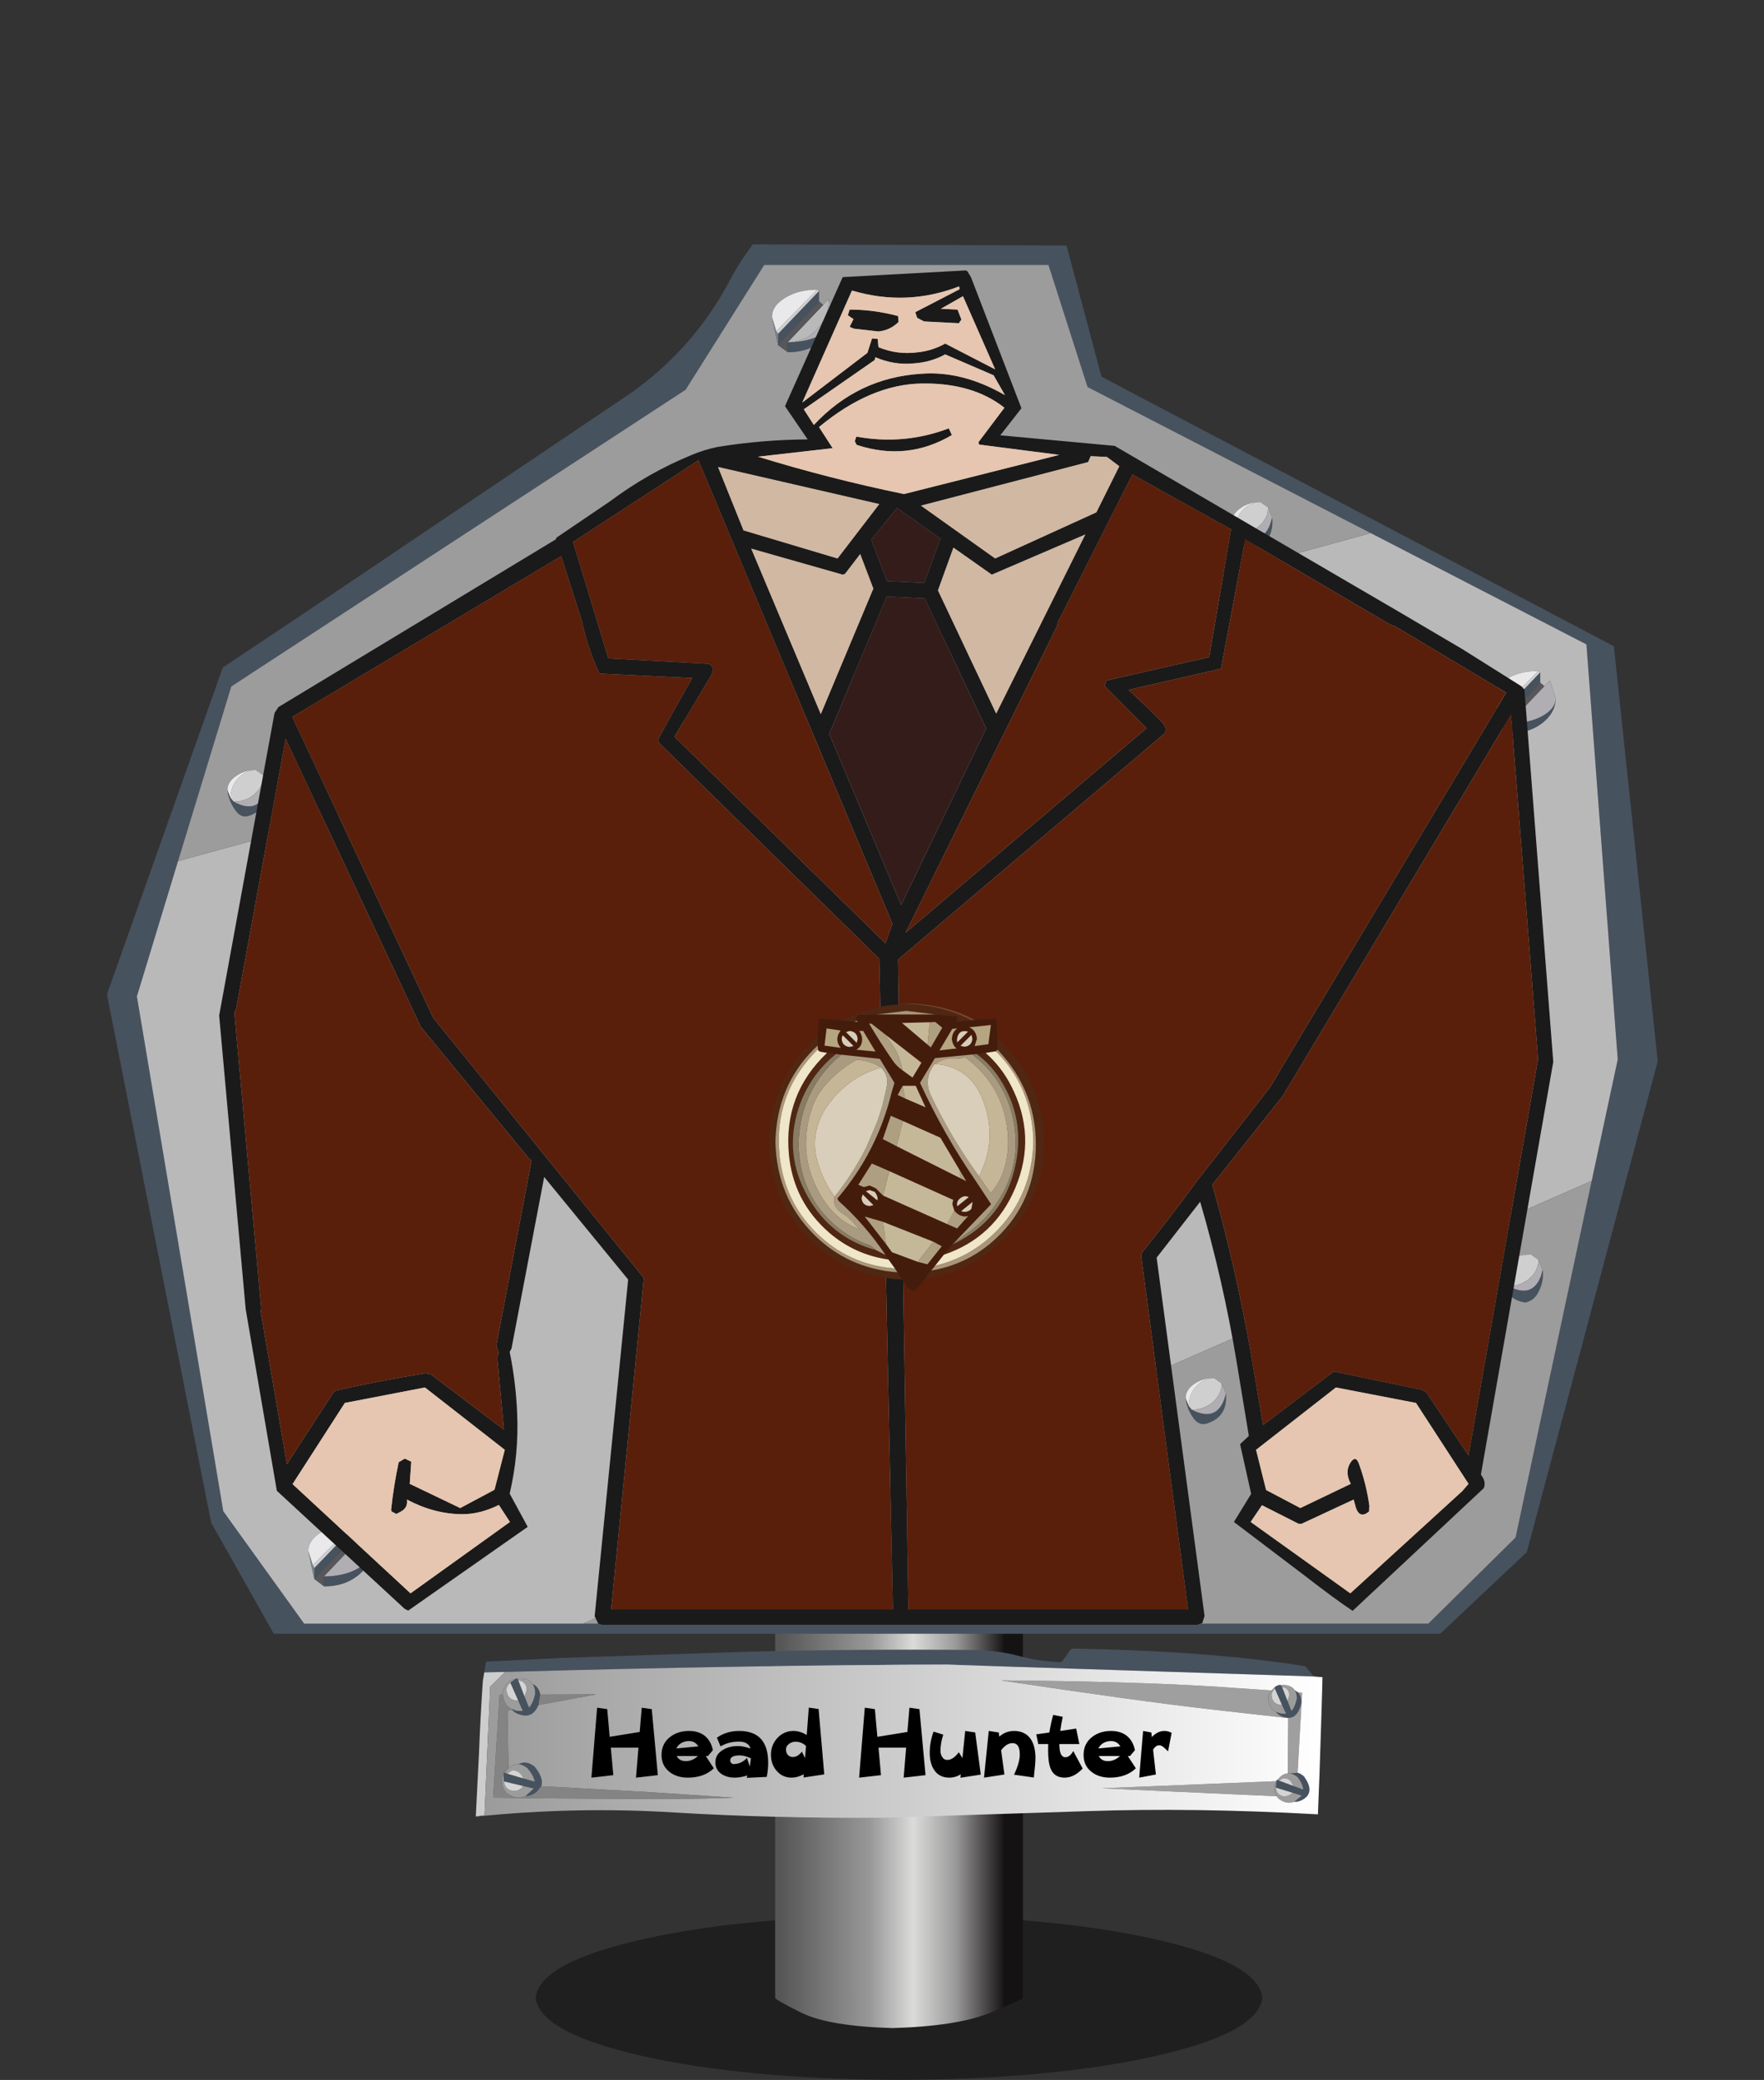 <?xml version="1.0" encoding="UTF-8" standalone="no"?>
<svg xmlns:xlink="http://www.w3.org/1999/xlink" height="454.95px" width="385.95px" xmlns="http://www.w3.org/2000/svg">
  <rect width="100%" height="100%" fill="#333333" stroke="none"/>
  <g transform="matrix(1.0, 0.0, 0.0, 1.0, 193.15, 454.95)">
    <use height="36.0" transform="matrix(1.0, 0.0, 0.0, 1.0, -75.95, -36.0)" width="159.0" xlink:href="#shape0"/>
    <use height="96.65" transform="matrix(1.0, 0.0, 0.0, 1.0, -23.55, -108.0)" width="54.2" xlink:href="#shape1"/>
    <use height="37.0" transform="matrix(1.0, 0.0, 0.0, 1.0, -89.05, -94.35)" width="185.25" xlink:href="#shape2"/>
    <use height="15.35" transform="matrix(0.95, 0.0, 0.0, 1.0, -63.76, -81.45)" width="133.65" xlink:href="#text0"/>
    <use height="303.9" transform="matrix(1.0, 0.0, 0.0, 1.0, -169.75, -401.5)" width="339.3" xlink:href="#shape3"/>
    <use height="262.85" transform="matrix(1.127, 0.0, 0.0, 1.127, -145.2, -395.8)" width="259.0" xlink:href="#shape4"/>
    <use height="62.9" transform="matrix(1.0, 0.0, 0.0, 1.0, -24.85, -235.45)" width="60.15" xlink:href="#shape5"/>
  </g>
  <defs>
    <g id="shape0" transform="matrix(1.0, 0.0, 0.0, 1.0, 0.0, 0.0)">
      <path d="M135.7 30.75 Q113.3 35.8 79.5 36.0 45.7 35.8 23.3 30.75 0.85 25.65 0.0 18.0 0.85 10.35 23.3 5.25 45.7 0.2 79.5 0.0 113.3 0.2 135.7 5.25 158.15 10.35 159.0 18.0 158.15 25.65 135.7 30.75" fill="#000000" fill-opacity="0.396" fill-rule="evenodd" stroke="none"/>
    </g>
    <g id="shape1" transform="matrix(1.0, 0.0, 0.0, 1.0, 0.0, 0.0)">
      <path d="M5.85 93.35 Q-0.15 90.4 0.0 90.0 L0.0 0.0 54.2 0.0 54.2 90.0 Q54.15 90.4 46.95 93.35 39.7 96.25 25.65 96.65 11.8 96.25 5.85 93.35" fill="url(#gradient0)" fill-rule="evenodd" stroke="none"/>
    </g>
    <linearGradient gradientTransform="matrix(0.03, 0.0, 0.0, 0.03, 25.7, 48.35)" gradientUnits="userSpaceOnUse" id="gradient0" spreadMethod="pad" x1="-819.2" x2="819.2">
      <stop offset="0.0" stop-color="#565656"/>
      <stop offset="0.404" stop-color="#9a9999"/>
      <stop offset="0.592" stop-color="#dbdbda"/>
      <stop offset="0.78" stop-color="#9b9a9a"/>
      <stop offset="1.0" stop-color="#151213"/>
    </linearGradient>
    <g id="shape2" transform="matrix(1.0, 0.0, 0.0, 1.0, -0.05, 0.0)">
      <path d="M185.25 8.2 L185.3 8.25 185.25 8.25 185.25 8.2 M1.9 5.2 L2.3 2.85 18.75 2.05 59.05 0.7 Q83.4 0.05 109.4 0.3 115.1 0.55 118.85 1.6 122.65 2.7 128.15 3.0 L129.3 1.5 Q130.05 0.2 130.5 0.0 160.7 0.5 181.5 3.85 L183.45 6.1 103.3 3.5 Q60.0 3.6 6.5 5.1 L1.9 5.2 M176.25 8.0 L176.45 8.4 177.65 11.45 178.5 13.65 Q179.3 12.8 179.7 10.9 179.7 9.8 179.25 9.1 L179.9 9.55 Q180.65 10.3 180.7 11.75 179.85 15.7 177.15 15.05 175.8 14.75 175.1 13.85 L176.15 14.2 177.35 14.25 176.45 12.35 174.9 8.8 174.8 8.5 174.95 8.35 Q175.75 7.8 176.25 8.0 M178.25 27.3 L179.85 27.15 Q180.5 27.3 181.25 27.95 183.6 31.2 181.35 32.8 180.2 33.6 179.1 33.5 L180.8 32.15 178.8 31.55 175.1 30.4 175.2 29.1 175.2 29.0 175.25 28.7 175.4 28.75 175.85 28.9 178.95 30.05 181.1 30.85 Q181.0 29.65 179.9 28.15 179.05 27.45 178.25 27.3 M9.35 6.95 L10.7 10.45 11.7 12.9 Q12.6 11.95 13.05 9.85 13.05 8.55 12.5 7.75 13.85 8.35 14.15 10.05 L13.75 12.35 Q12.6 15.1 10.15 14.55 8.75 14.25 8.0 13.4 L7.85 13.2 9.0 13.6 10.35 13.65 9.35 11.4 7.6 7.45 8.75 6.6 9.2 6.55 9.35 6.95 M9.4 25.3 Q11.0 24.35 12.9 25.8 15.0 28.35 14.35 30.1 L13.4 31.3 Q12.2 32.25 10.95 32.25 L12.75 30.6 10.4 30.05 6.2 29.05 6.15 27.55 6.15 27.1 6.35 27.15 6.9 27.35 10.45 28.4 12.95 29.1 Q12.75 27.8 11.35 26.15 10.35 25.35 9.4 25.3" fill="#47525f" fill-rule="evenodd" stroke="none"/>
      <path d="M0.05 36.7 L0.75 22.9 Q1.05 14.95 1.6 7.0 L1.9 5.2 6.5 5.1 3.2 8.3 1.95 36.45 0.05 36.7" fill="#cdcdcd" fill-rule="evenodd" stroke="none"/>
      <path d="M13.75 12.35 L14.15 10.05 26.45 10.0 13.75 12.35 M8.0 13.4 L7.0 13.55 7.2 26.2 6.35 27.15 6.15 27.1 6.15 27.55 Q5.15 29.5 6.75 31.55 8.95 33.2 10.95 32.25 12.2 32.25 13.4 31.3 L14.35 30.1 16.45 30.2 36.65 31.3 56.5 32.6 Q50.4 32.9 38.0 32.9 L15.1 32.75 3.85 32.6 5.25 10.05 6.0 10.05 Q6.15 12.3 7.85 13.2 L8.0 13.4" fill="#848484" fill-rule="evenodd" stroke="none"/>
      <path d="M175.1 13.85 Q175.8 14.75 177.15 15.05 179.85 15.7 180.7 11.75 180.65 10.3 179.9 9.55 L180.85 9.65 179.85 27.15 178.25 27.3 177.7 27.3 177.8 15.2 160.95 13.3 Q144.35 11.4 115.0 6.95 144.55 7.2 162.45 8.35 L174.1 9.15 Q173.65 9.7 173.4 10.6 173.45 12.95 175.1 13.85 M175.3 32.3 L137.05 30.55 175.2 29.0 175.2 29.1 Q174.3 30.55 175.3 32.3" fill="#a09fa0" fill-rule="evenodd" stroke="none"/>
      <path d="M176.45 8.4 L176.25 8.0 176.9 7.95 Q178.55 8.05 179.25 9.1 179.7 9.8 179.7 10.9 179.3 12.8 178.5 13.65 L177.65 11.45 178.05 10.25 Q178.0 8.55 176.45 8.4 M174.8 8.5 L174.9 8.8 Q174.35 9.2 174.15 10.05 174.2 11.9 175.85 12.3 L176.45 12.35 177.35 14.25 176.15 14.2 175.1 13.85 Q173.45 12.95 173.4 10.6 173.65 9.7 174.1 9.15 L174.8 8.5 M177.7 27.3 L178.25 27.3 Q179.05 27.45 179.9 28.15 181.0 29.65 181.1 30.85 L178.95 30.05 178.3 28.9 Q177.0 27.8 175.85 28.9 L175.4 28.75 175.8 28.3 Q176.7 27.35 177.7 27.3 M179.1 33.5 Q177.3 34.2 175.5 32.65 L175.3 32.3 Q174.3 30.55 175.2 29.1 L175.1 30.4 Q175.25 32.1 176.95 32.35 178.0 32.25 178.8 31.55 L180.8 32.15 179.1 33.5 M10.7 10.45 L11.2 9.05 Q11.15 7.15 9.35 6.95 L9.2 6.55 9.9 6.5 Q11.75 6.6 12.5 7.75 13.05 8.55 13.05 9.85 12.6 11.95 11.7 12.9 L10.7 10.45 M7.2 26.2 Q8.2 25.2 9.4 25.3 10.35 25.35 11.35 26.15 12.75 27.8 12.95 29.1 L10.45 28.4 Q9.75 26.65 8.05 26.6 L6.9 27.35 6.35 27.15 7.2 26.2 M6.0 10.05 L5.95 9.55 Q6.6 7.0 8.75 6.6 L7.6 7.45 Q7.0 7.9 6.75 8.85 6.8 10.95 8.7 11.35 L9.35 11.4 10.35 13.65 9.0 13.6 7.85 13.2 Q6.15 12.3 6.0 10.05 M6.15 27.55 L6.2 29.05 Q6.45 30.9 8.2 31.1 9.7 31.2 10.4 30.05 L12.75 30.6 10.95 32.25 Q8.95 33.2 6.75 31.55 5.15 29.5 6.15 27.55" fill="#9c9c9c" fill-rule="evenodd" stroke="none"/>
      <path d="M174.9 8.8 L176.45 12.35 175.85 12.3 Q174.2 11.9 174.15 10.05 174.35 9.2 174.9 8.8 M177.65 11.45 L176.45 8.4 Q178.0 8.55 178.05 10.25 L177.65 11.45 M175.85 28.9 Q177.0 27.8 178.3 28.9 L178.95 30.05 175.85 28.9 M175.1 30.4 L178.8 31.55 Q178.0 32.25 176.95 32.35 175.25 32.1 175.1 30.4 M9.35 6.95 Q11.15 7.15 11.2 9.05 L10.7 10.45 9.35 6.95 M9.35 11.4 L8.7 11.35 Q6.8 10.95 6.75 8.85 7.0 7.9 7.6 7.45 L9.35 11.4 M10.45 28.4 L6.9 27.35 8.05 26.6 Q9.75 26.65 10.45 28.4 M6.2 29.05 L10.4 30.05 Q9.7 31.2 8.2 31.1 6.45 30.9 6.2 29.05" fill="#d5d4d4" fill-rule="evenodd" stroke="none"/>
      <path d="M183.45 6.1 L185.3 6.25 185.25 8.2 185.25 8.25 185.1 13.45 184.65 27.3 184.3 36.25 Q157.35 34.75 133.85 35.55 L89.2 37.0 Q65.15 37.15 43.55 35.85 22.0 34.5 0.05 36.75 L0.05 36.7 1.95 36.45 3.2 8.3 6.5 5.1 Q60.0 3.6 103.3 3.5 L183.45 6.1 M176.25 8.0 Q175.75 7.8 174.95 8.35 L174.8 8.5 174.1 9.15 162.45 8.35 Q144.55 7.2 115.0 6.95 144.35 11.4 160.95 13.3 L177.8 15.2 177.7 27.3 Q176.7 27.35 175.8 28.3 L175.4 28.75 175.25 28.7 175.2 29.0 137.05 30.55 175.3 32.3 175.5 32.65 Q177.3 34.2 179.1 33.5 180.2 33.6 181.35 32.8 183.6 31.2 181.25 27.95 180.5 27.3 179.85 27.15 L180.85 9.65 179.9 9.55 179.25 9.1 Q178.55 8.05 176.9 7.95 L176.25 8.0 M12.5 7.75 Q11.75 6.6 9.9 6.5 L9.2 6.55 8.75 6.6 Q6.6 7.0 5.95 9.55 L6.0 10.05 5.25 10.05 3.85 32.6 15.1 32.75 38.0 32.9 Q50.4 32.9 56.5 32.6 L36.65 31.3 16.45 30.2 14.35 30.1 Q15.0 28.35 12.9 25.8 11.0 24.35 9.4 25.3 8.2 25.2 7.2 26.2 L7.0 13.55 8.0 13.4 Q8.75 14.25 10.15 14.55 12.6 15.1 13.75 12.35 L26.45 10.0 14.15 10.05 Q13.85 8.35 12.5 7.75" fill="url(#gradient1)" fill-rule="evenodd" stroke="none"/>
    </g>
    <linearGradient gradientTransform="matrix(0.113, 0.0, 0.0, 0.02, 92.65, 20.25)" gradientUnits="userSpaceOnUse" id="gradient1" spreadMethod="pad" x1="-819.2" x2="819.2">
      <stop offset="0.0" stop-color="#9a9a9a"/>
      <stop offset="1.0" stop-color="#ffffff"/>
    </linearGradient>
    <g id="text0" transform="matrix(1.0, 0.0, 0.0, 1.0, -1.2, -5.7)">
      <g transform="matrix(1.0, 0.0, 0.0, 1.0, 0.0, 0.0)">
        <use fill="#000000" height="15.35" transform="matrix(0.475, 0.0, 0.0, 0.475, 0.0, 21.0)" width="133.65" xlink:href="#font_______W7_H0"/>
        <use fill="#000000" height="15.35" transform="matrix(0.475, 0.0, 0.0, 0.475, 16.5, 21.0)" width="133.65" xlink:href="#font_______W7_e0"/>
        <use fill="#000000" height="15.35" transform="matrix(0.475, 0.0, 0.0, 0.475, 28.9, 21.0)" width="133.65" xlink:href="#font_______W7_a0"/>
        <use fill="#000000" height="15.35" transform="matrix(0.475, 0.0, 0.0, 0.475, 41.7, 21.0)" width="133.65" xlink:href="#font_______W7_d0"/>
        <use fill="#000000" height="15.35" transform="matrix(0.475, 0.0, 0.0, 0.475, 61.65, 21.0)" width="133.65" xlink:href="#font_______W7_H0"/>
        <use fill="#000000" height="15.35" transform="matrix(0.475, 0.0, 0.0, 0.475, 78.15, 21.0)" width="133.65" xlink:href="#font_______W7_u0"/>
        <use fill="#000000" height="15.35" transform="matrix(0.475, 0.0, 0.0, 0.475, 90.65, 21.0)" width="133.65" xlink:href="#font_______W7_n0"/>
        <use fill="#000000" height="15.35" transform="matrix(0.475, 0.0, 0.0, 0.475, 103.3, 21.0)" width="133.65" xlink:href="#font_______W7_t0"/>
        <use fill="#000000" height="15.35" transform="matrix(0.475, 0.0, 0.0, 0.475, 113.7, 21.0)" width="133.65" xlink:href="#font_______W7_e0"/>
        <use fill="#000000" height="15.35" transform="matrix(0.475, 0.0, 0.0, 0.475, 126.15, 21.0)" width="133.65" xlink:href="#font_______W7_r0"/>
      </g>
    </g>
    <g id="font_______W7_H0">
      <path d="M31.8 -31.5 L31.8 -31.5 26.95 -32.15 25.95 -21.0 11.4 -18.75 10.2 -31.5 5.3 -32.15 2.55 0.05 13.15 -1.1 11.95 -13.75 25.35 -13.75 24.15 0.05 34.75 -1.1 31.8 -31.5" fill-rule="evenodd" stroke="none"/>
    </g>
    <g id="font_______W7_e0">
      <path d="M19.45 -9.9 L19.45 -9.9 Q16.75 -7.55 13.6 -7.55 10.45 -7.55 9.15 -9.9 L19.45 -9.9 M9.0 -13.4 L9.0 -13.4 Q9.7 -14.95 11.5 -15.95 13.2 -16.8 15.1 -16.8 18.05 -16.8 19.65 -14.35 L9.0 -13.4 M23.25 -9.9 L23.25 -9.9 24.3 -9.9 26.7 -12.6 Q25.85 -16.7 22.9 -19.1 19.9 -21.45 15.15 -21.45 9.65 -21.45 5.9 -18.65 1.8 -15.6 1.8 -10.4 1.8 -5.35 5.8 -2.5 9.3 0.05 14.6 0.05 22.45 0.05 27.15 -4.25 L23.25 -9.9" fill-rule="evenodd" stroke="none"/>
    </g>
    <g id="font_______W7_a0">
      <path d="M19.05 -8.85 L19.05 -8.85 18.5 -5.05 17.1 -9.0 Q14.35 -6.2 10.6 -6.2 9.95 -6.2 9.45 -6.75 9.0 -7.2 9.0 -7.85 9.0 -10.2 13.7 -10.2 15.9 -10.2 19.05 -8.85 M27.4 -6.8 L27.4 -6.8 Q27.4 -21.45 13.35 -21.45 7.15 -21.45 2.55 -18.35 L4.3 -14.35 Q8.3 -16.55 13.15 -16.55 17.85 -16.55 18.85 -13.35 15.4 -14.5 12.8 -14.5 8.6 -14.5 5.6 -12.8 1.8 -10.75 1.8 -6.95 1.8 -3.5 4.9 -1.55 7.55 0.05 11.15 0.05 13.95 0.05 17.35 -0.95 L17.0 0.15 26.7 -0.3 Q27.4 -3.45 27.4 -6.8" fill-rule="evenodd" stroke="none"/>
    </g>
    <g id="font_______W7_d0">
      <path d="M18.35 -8.95 L18.35 -8.95 16.8 -11.9 Q14.75 -9.45 12.45 -9.45 10.9 -9.45 10.0 -10.4 9.1 -11.4 9.1 -12.95 9.1 -14.5 10.7 -15.6 12.15 -16.5 13.7 -16.5 16.6 -16.5 18.8 -14.55 L18.35 -8.95 M24.9 -31.55 L24.9 -31.55 20.15 -32.2 19.15 -19.55 Q16.05 -21.45 12.65 -21.45 8.15 -21.45 4.95 -18.25 1.8 -15.0 1.8 -10.5 1.8 -6.05 4.6 -3.05 7.4 0.05 11.85 0.05 14.65 0.05 17.7 -1.5 L17.6 0.0 27.65 -1.45 24.9 -31.55" fill-rule="evenodd" stroke="none"/>
    </g>
    <g id="font_______W7_u0">
      <path d="M24.1 -20.75 L24.1 -20.75 19.25 -21.45 17.9 -8.95 16.15 -11.65 Q13.35 -8.1 10.6 -8.1 9.0 -8.1 8.15 -9.4 7.25 -10.65 7.25 -12.3 7.25 -15.75 8.6 -19.75 L3.9 -21.15 Q2.05 -16.35 2.05 -11.4 2.05 -6.45 4.25 -3.4 6.75 0.05 11.5 0.05 14.55 0.05 17.1 -1.5 L16.95 0.1 26.8 -1.35 24.1 -20.75" fill-rule="evenodd" stroke="none"/>
    </g>
    <g id="font_______W7_n0">
      <path d="M27.0 -9.05 L27.0 -9.05 Q27.0 -14.5 24.65 -17.8 21.9 -21.45 16.6 -21.45 12.6 -21.45 9.45 -18.85 L9.2 -20.75 4.35 -21.45 2.05 0.05 11.95 -1.4 10.35 -12.55 Q12.95 -15.85 15.9 -15.85 19.4 -15.85 19.4 -10.6 19.4 -6.9 16.6 -1.3 L26.2 0.0 Q27.0 -6.5 27.0 -9.05" fill-rule="evenodd" stroke="none"/>
    </g>
    <g id="font_______W7_t0">
      <path d="M18.7 -12.2 L18.7 -12.2 Q17.0 -9.35 14.9 -9.35 11.95 -9.35 11.95 -15.4 L21.65 -15.4 20.1 -22.55 12.4 -21.45 Q12.75 -24.2 13.6 -27.95 L8.95 -28.85 Q7.75 -24.65 7.1 -20.75 L0.75 -19.9 1.75 -15.4 6.55 -15.4 6.5 -12.55 Q6.5 -6.8 7.75 -4.05 9.5 0.05 14.55 0.05 19.1 0.05 23.25 -4.15 L18.7 -12.2" fill-rule="evenodd" stroke="none"/>
    </g>
    <g id="font_______W7_r0">
      <path d="M18.3 -20.6 L18.3 -20.6 Q16.55 -21.45 14.75 -21.45 11.5 -21.45 8.7 -18.65 L8.45 -20.75 4.45 -21.45 2.55 0.05 10.65 -1.4 9.3 -12.8 Q10.55 -14.85 12.3 -14.85 13.25 -14.85 14.55 -13.85 L16.55 -12.05 18.3 -20.6" fill-rule="evenodd" stroke="none"/>
    </g>
    <g id="shape3" transform="matrix(1.0, 0.0, 0.0, 1.0, 19.25, 33.1)">
      <path d="M294.35 60.5 L294.35 62.8 285.4 72.2 285.4 69.85 294.35 60.5 M297.75 66.3 Q297.65 69.4 294.75 71.65 291.75 73.9 287.55 73.9 L287.5 71.7 Q291.7 71.7 294.75 70.1 297.6 68.5 297.75 66.3 M285.35 72.3 L285.35 72.2 285.4 72.3 285.35 72.3 M305.6 171.75 L311.3 145.2 304.45 54.4 257.25 30.05 195.3 -1.9 186.75 -28.6 124.55 -28.6 107.35 -1.3 7.95 63.6 -3.7 101.8 -12.7 131.4 6.2 244.0 23.9 268.6 84.9 268.6 269.85 268.6 288.95 249.75 305.6 171.75 M198.35 -4.15 L310.45 54.8 320.05 145.6 291.4 252.95 272.45 270.8 17.25 270.8 3.55 246.5 -19.25 130.95 6.1 59.45 21.1 49.45 78.85 10.55 94.9 -0.25 Q109.0 -10.05 117.05 -25.25 118.45 -27.95 120.2 -30.5 L122.05 -33.1 190.7 -32.85 198.35 -4.15 M227.55 29.4 L228.25 30.2 Q233.95 33.1 235.5 27.3 L235.7 26.6 Q236.2 32.4 230.95 33.35 230.2 33.35 229.6 32.8 227.1 30.85 226.9 27.65 L227.55 29.4 M294.85 191.15 Q295.2 193.55 294.05 195.85 293.1 197.95 291.05 198.35 286.25 197.6 286.05 192.2 L286.75 193.95 287.4 194.75 Q292.6 197.55 294.5 192.55 L294.85 191.15 M136.55 -22.9 L136.55 -20.6 127.6 -11.2 127.6 -13.55 136.55 -22.9 M139.95 -17.1 Q139.9 -14.0 136.95 -11.75 133.95 -9.5 129.75 -9.5 L129.7 -11.7 130.15 -11.7 Q134.1 -11.8 136.95 -13.3 139.85 -14.9 139.95 -17.1 M127.55 -11.1 L127.55 -11.2 127.6 -11.1 127.55 -11.1 M8.5 88.8 Q13.65 91.65 15.6 86.6 L15.9 85.2 Q16.4 90.25 11.95 91.85 10.15 92.5 8.95 90.8 7.4 88.8 7.1 86.25 L7.8 88.0 8.5 88.8 M35.15 247.05 L35.15 249.35 26.15 258.75 26.15 256.4 35.15 247.05 M38.5 252.85 Q38.45 255.95 35.5 258.2 32.55 260.45 28.3 260.45 L28.25 258.25 Q32.5 258.25 35.5 256.6 38.4 255.05 38.5 252.85 M26.1 258.8 L26.1 258.75 26.15 258.8 26.1 258.8 M225.55 218.2 Q226.05 223.2 221.6 224.75 219.8 225.4 218.55 223.75 217.05 221.75 216.75 219.25 L217.45 221.0 218.1 221.8 Q223.7 224.65 225.4 218.9 L225.55 218.2" fill="#47525f" fill-rule="evenodd" stroke="none"/>
      <path d="M294.35 60.5 L293.95 60.2 Q289.85 60.2 286.95 61.95 284.05 63.7 284.05 66.2 L285.35 72.2 285.35 72.3 287.55 73.9 Q291.75 73.9 294.75 71.65 297.65 69.4 297.75 66.3 L296.45 62.3 295.25 63.55 294.35 62.8 294.35 60.5 M257.25 30.05 L304.45 54.4 311.3 145.2 305.6 171.75 84.9 268.6 23.9 268.6 6.2 244.0 -12.7 131.4 -3.7 101.8 257.25 30.05 M137.45 -19.85 L138.65 -21.1 Q138.65 -17.2 136.05 -14.45 133.6 -11.85 130.15 -11.7 L129.7 -11.7 137.45 -19.85 M24.8 252.7 L26.1 258.75 26.1 258.8 28.3 260.45 Q32.55 260.45 35.5 258.2 38.45 255.95 38.5 252.85 L37.2 248.85 36.05 250.05 35.15 249.35 35.15 247.05 34.75 246.75 Q30.6 246.75 27.75 248.5 24.8 250.25 24.8 252.7" fill="#bab9ba" fill-rule="evenodd" stroke="none"/>
      <path d="M305.6 171.75 L288.95 249.75 269.85 268.6 84.9 268.6 305.6 171.75 M-3.7 101.8 L7.95 63.6 107.35 -1.3 124.55 -28.6 186.75 -28.6 195.3 -1.9 257.25 30.05 -3.7 101.8 M234.8 24.45 L233.1 23.25 Q230.55 23.3 228.8 24.55 226.9 25.85 226.9 27.65 227.1 30.85 229.6 32.8 230.2 33.35 230.95 33.35 236.2 32.4 235.7 26.6 L234.8 24.45 M293.95 189.0 L292.25 187.8 Q289.75 187.85 288.0 189.1 286.05 190.4 286.05 192.2 286.25 197.6 291.05 198.35 293.1 197.95 294.05 195.85 295.2 193.55 294.85 191.15 L293.95 189.0 M136.15 -23.2 Q132.05 -23.2 129.2 -21.45 126.25 -19.7 126.25 -17.2 L127.55 -11.2 127.55 -11.1 129.75 -9.5 Q133.95 -9.5 136.95 -11.75 139.9 -14.0 139.95 -17.1 L138.65 -21.1 137.45 -19.85 136.55 -20.6 136.55 -22.9 136.15 -23.2 M15.9 85.2 L15.0 83.05 13.3 81.85 Q10.8 81.9 9.05 83.15 7.1 84.45 7.1 86.25 7.4 88.8 8.95 90.8 10.15 92.5 11.95 91.85 16.4 90.25 15.9 85.2 M224.65 216.05 L222.95 214.85 Q220.4 214.9 218.65 216.15 216.75 217.45 216.75 219.25 217.05 221.75 218.55 223.75 219.8 225.4 221.6 224.75 226.05 223.2 225.55 218.2 L224.65 216.05" fill="#9c9c9c" fill-rule="evenodd" stroke="none"/>
      <path d="M294.35 62.8 L295.25 63.55 287.5 71.7 287.55 73.9 285.35 72.3 285.4 72.3 285.4 72.2 294.35 62.8 M136.55 -20.6 L137.45 -19.85 129.7 -11.7 129.75 -9.5 127.55 -11.1 127.6 -11.1 127.6 -11.2 136.55 -20.6 M35.15 249.35 L36.05 250.05 28.25 258.25 28.3 260.45 26.1 258.8 26.15 258.8 26.15 258.75 35.15 249.35" fill="#57565b" fill-rule="evenodd" stroke="none"/>
      <path d="M285.35 72.2 L284.05 66.2 285.0 69.3 285.4 69.85 285.4 72.2 285.4 72.3 285.35 72.2 M127.55 -11.2 L126.25 -17.2 127.2 -14.1 127.6 -13.55 127.6 -11.2 127.6 -11.1 127.55 -11.2 M26.1 258.75 L24.8 252.7 25.8 255.8 26.15 256.4 26.15 258.75 26.15 258.8 26.1 258.75" fill="#79818b" fill-rule="evenodd" stroke="none"/>
      <path d="M293.95 60.2 L294.35 60.5 285.4 69.85 285.0 69.3 293.95 60.2 M233.1 23.25 L234.8 24.45 Q234.8 26.8 232.85 28.5 230.95 30.2 228.25 30.2 L227.55 29.4 Q227.55 26.85 229.25 25.05 230.85 23.35 233.1 23.25 M292.25 187.8 L293.95 189.0 Q293.95 191.35 292.05 193.05 290.1 194.75 287.4 194.75 L286.75 193.95 Q286.75 191.4 288.45 189.6 290.0 187.9 292.25 187.8 M136.15 -23.2 L136.55 -22.9 127.6 -13.55 127.2 -14.1 136.15 -23.2 M15.0 83.05 Q15.0 85.4 13.1 87.1 11.2 88.8 8.5 88.8 L7.8 88.0 Q7.8 85.45 9.5 83.65 11.05 81.95 13.3 81.85 L15.0 83.05 M34.75 246.75 L35.15 247.05 26.15 256.4 25.8 255.8 34.75 246.75 M222.95 214.85 L224.65 216.05 Q224.65 218.4 222.75 220.1 220.8 221.8 218.1 221.8 L217.45 221.0 Q217.45 218.45 219.1 216.65 220.7 214.95 222.95 214.85" fill="#d0cfd0" fill-rule="evenodd" stroke="none"/>
      <path d="M284.05 66.2 Q284.05 63.7 286.95 61.95 289.85 60.2 293.95 60.2 L285.0 69.3 284.05 66.2 M233.1 23.25 Q230.85 23.35 229.25 25.05 227.55 26.85 227.55 29.4 L226.9 27.65 Q226.9 25.85 228.8 24.55 230.55 23.3 233.1 23.25 M286.05 192.2 Q286.05 190.4 288.0 189.1 289.75 187.85 292.25 187.8 290.0 187.9 288.45 189.6 286.75 191.4 286.75 193.95 L286.05 192.2 M126.25 -17.2 Q126.25 -19.7 129.2 -21.45 132.05 -23.2 136.15 -23.2 L127.2 -14.1 126.25 -17.2 M7.8 88.0 L7.1 86.25 Q7.1 84.45 9.05 83.15 10.8 81.9 13.3 81.85 11.05 81.95 9.5 83.65 7.8 85.45 7.8 88.0 M24.8 252.7 Q24.8 250.25 27.75 248.5 30.6 246.75 34.75 246.75 L25.8 255.8 24.8 252.7 M216.75 219.25 Q216.75 217.45 218.65 216.15 220.4 214.9 222.95 214.85 220.7 214.95 219.1 216.65 217.45 218.45 217.45 221.0 L216.75 219.25" fill="#e9e9eb" fill-rule="evenodd" stroke="none"/>
      <path d="M295.25 63.55 L296.45 62.3 297.75 66.3 Q297.6 68.5 294.75 70.1 291.7 71.7 287.5 71.7 L295.25 63.55 M228.25 30.2 Q230.95 30.2 232.85 28.5 234.8 26.8 234.8 24.45 L235.7 26.6 235.5 27.3 Q233.95 33.1 228.25 30.2 M293.95 189.0 L294.85 191.15 294.5 192.55 Q292.6 197.55 287.4 194.75 290.1 194.75 292.05 193.05 293.95 191.35 293.95 189.0 M138.65 -21.1 L139.95 -17.1 Q139.85 -14.9 136.95 -13.3 134.1 -11.8 130.15 -11.7 133.6 -11.85 136.05 -14.45 138.65 -17.2 138.65 -21.1 M15.9 85.2 L15.6 86.6 Q13.65 91.65 8.5 88.8 11.2 88.8 13.1 87.1 15.0 85.4 15.0 83.05 L15.9 85.2 M36.05 250.05 L37.2 248.85 38.5 252.85 Q38.4 255.05 35.5 256.6 32.5 258.25 28.25 258.25 L36.05 250.05 M224.65 216.05 L225.55 218.2 225.4 218.9 Q223.7 224.65 218.1 221.8 220.8 221.8 222.75 220.1 224.65 218.4 224.65 216.05" fill="#b0aeb3" fill-rule="evenodd" stroke="none"/>
    </g>
    <g id="shape4" transform="matrix(1.0, 0.0, 0.0, 1.0, 0.0, 0.0)">
      <path d="M252.8 80.7 L253.4 81.35 259.0 153.6 244.95 233.7 245.25 234.15 Q245.95 235.3 245.5 236.35 L220.05 260.15 Q216.65 257.9 210.65 253.25 L197.0 242.9 200.35 237.45 198.2 227.8 199.9 226.2 197.5 211.65 Q194.9 196.0 190.45 180.75 L182.0 191.6 191.3 261.15 190.85 262.55 189.8 262.85 74.4 262.85 73.6 262.65 72.9 261.2 79.4 195.85 63.1 175.95 56.75 209.25 56.4 209.9 Q57.6 215.75 57.85 221.8 58.2 229.75 56.4 237.4 L59.9 243.85 36.7 260.1 36.0 259.75 11.2 236.85 5.15 201.6 0.0 144.6 10.75 85.9 11.5 84.75 65.35 52.2 65.5 51.85 75.9 44.8 Q83.25 39.3 91.65 35.85 94.1 34.8 96.8 34.25 105.45 32.85 114.25 32.8 L109.85 26.35 121.05 1.3 144.95 0.0 145.25 0.15 145.95 1.3 155.75 26.75 151.65 32.0 173.85 34.05 228.95 66.2 241.35 73.5 252.8 80.7 M172.35 36.2 L169.2 36.05 168.7 37.2 136.25 45.65 150.65 55.9 170.3 46.95 174.75 38.0 172.35 36.2 M206.5 160.2 L192.8 177.45 Q197.45 193.75 200.4 210.8 L202.65 224.1 216.4 213.7 233.5 217.25 234.35 217.75 242.55 230.0 256.05 153.1 250.8 86.2 206.5 160.2 M176.55 81.4 L179.95 84.6 183.25 87.9 183.65 88.55 Q183.95 89.2 183.6 89.8 L131.8 133.75 133.8 259.85 188.1 259.85 179.0 191.35 179.1 190.8 179.4 190.3 Q184.8 183.6 190.0 176.5 L190.6 175.75 204.0 158.55 249.85 81.95 228.2 69.0 227.45 68.8 199.2 52.2 194.5 77.3 176.55 81.4 M162.85 68.2 L162.7 68.95 133.25 128.55 180.05 88.85 171.9 80.65 172.2 79.6 192.2 75.05 196.45 50.25 177.3 39.6 162.85 68.2 M150.35 20.35 L140.95 16.3 Q138.1 17.85 134.75 18.05 131.0 18.4 127.4 16.85 L127.25 17.4 113.5 26.95 115.45 30.0 Q124.0 20.8 136.35 20.05 144.3 19.45 152.55 24.2 L150.35 20.35 M143.65 3.1 Q133.4 7.05 122.85 3.9 L113.2 25.65 125.85 16.0 126.75 13.2 127.85 13.3 128.0 14.9 Q131.6 16.4 135.55 15.9 138.45 15.6 140.95 14.2 L150.65 19.2 144.4 5.0 140.1 7.45 143.35 7.6 144.1 9.55 143.6 10.25 136.85 9.9 135.5 9.2 135.15 8.1 143.75 3.65 143.65 3.1 M131.9 10.0 Q130.3 11.6 128.0 11.85 L123.2 11.3 122.4 10.95 123.15 9.45 122.05 8.7 122.4 7.6 Q127.1 7.6 131.8 8.85 L131.9 10.0 M141.65 30.65 L142.25 31.95 Q133.55 37.1 123.75 33.85 L123.4 33.15 123.7 32.25 Q132.95 33.95 141.65 30.65 M147.4 33.35 L152.45 26.65 Q146.3 21.8 136.4 21.95 126.45 22.1 116.45 30.4 L119.1 34.5 104.6 36.15 Q118.6 40.45 132.95 43.4 L163.1 35.8 147.55 33.8 147.4 33.35 M85.3 91.6 Q85.2 91.05 85.4 90.65 88.55 84.85 91.85 79.1 L73.9 78.25 73.65 77.85 Q71.45 73.0 70.4 67.95 L66.4 55.45 14.2 86.65 41.55 145.05 82.45 195.55 76.1 259.85 130.8 259.85 128.15 133.6 85.3 91.6 M95.85 77.5 L95.6 78.45 88.4 90.5 129.35 130.6 130.7 126.8 93.05 36.85 68.7 52.7 75.55 75.3 95.05 76.35 Q95.8 76.7 95.85 77.5 M120.05 55.9 L128.15 45.35 96.85 38.15 101.8 50.45 120.05 55.9 M150.0 59.05 L142.55 53.8 139.55 62.1 150.85 86.0 168.15 51.25 150.0 59.05 M121.05 59.05 L103.3 54.0 116.8 86.1 127.0 61.75 124.45 55.05 121.5 58.9 121.05 59.05 M136.95 63.65 L129.6 63.3 118.45 89.95 132.4 123.15 148.9 88.9 136.95 63.65 M140.0 52.05 L131.6 46.1 126.6 52.25 129.65 60.3 136.9 60.65 140.0 52.05 M3.3 143.3 L2.95 144.0 8.15 201.35 8.05 202.0 13.15 231.7 22.25 217.65 22.65 217.4 Q31.3 215.45 40.05 214.05 L41.1 214.25 55.3 225.0 54.0 211.2 54.05 210.65 54.3 210.1 53.8 208.7 60.65 172.75 60.1 172.3 39.15 146.8 12.9 90.9 3.3 143.3 M219.65 231.35 Q220.65 229.9 221.25 231.55 222.7 235.5 223.3 239.75 L223.25 240.85 Q221.5 242.35 220.7 240.2 L220.25 238.55 210.15 243.25 209.55 243.25 202.45 239.65 200.25 242.9 219.6 256.75 241.35 236.9 242.55 235.5 232.35 219.8 216.8 216.8 201.3 228.9 203.25 236.7 209.9 240.2 219.7 235.5 Q218.45 233.2 219.65 231.35 M56.45 242.9 L54.3 239.6 Q50.7 241.4 47.15 241.4 41.7 241.35 36.45 238.55 36.7 240.15 35.25 240.9 L34.4 241.35 33.45 240.85 Q33.35 240.6 33.4 240.35 33.9 235.75 34.85 231.3 L36.05 230.6 37.3 231.2 37.0 235.5 46.8 240.2 53.45 236.65 55.45 228.9 39.95 216.8 24.4 219.8 14.25 235.55 37.15 256.75 56.45 242.9" fill="#1a1a1a" fill-rule="evenodd" stroke="none"/>
      <path d="M172.35 36.2 L174.75 38.0 170.3 46.95 150.65 55.9 136.25 45.65 168.7 37.2 169.2 36.05 172.35 36.2 M120.05 55.9 L101.8 50.45 96.85 38.15 128.15 45.35 120.05 55.9 M121.05 59.05 L121.5 58.9 124.45 55.05 127.0 61.75 116.8 86.1 103.3 54.0 121.05 59.05 M150.0 59.05 L168.15 51.25 150.85 86.0 139.55 62.1 142.55 53.8 150.0 59.05" fill="#d1b8a2" fill-rule="evenodd" stroke="none"/>
      <path d="M162.85 68.2 L177.3 39.6 196.45 50.25 192.2 75.05 172.2 79.6 171.9 80.65 180.05 88.85 133.25 128.55 162.7 68.95 162.85 68.2 M176.55 81.4 L194.5 77.3 199.2 52.2 227.45 68.8 228.2 69.0 249.85 81.95 204.0 158.55 190.6 175.75 190.0 176.5 Q184.8 183.6 179.4 190.3 L179.1 190.8 179.0 191.35 188.1 259.85 133.8 259.85 131.8 133.75 183.6 89.8 Q183.95 89.2 183.65 88.55 L183.25 87.9 179.95 84.6 176.55 81.4 M206.5 160.2 L250.8 86.2 256.05 153.1 242.55 230.0 234.35 217.75 233.5 217.25 216.4 213.7 202.65 224.1 200.4 210.8 Q197.45 193.75 192.8 177.45 L206.5 160.2 M95.85 77.5 Q95.8 76.7 95.05 76.35 L75.55 75.3 68.7 52.7 93.05 36.85 130.7 126.8 129.35 130.6 88.4 90.5 95.6 78.45 95.85 77.5 M85.3 91.6 L128.15 133.6 130.8 259.85 76.1 259.85 82.45 195.55 41.55 145.05 14.2 86.65 66.4 55.45 70.4 67.95 Q71.45 73.0 73.65 77.85 L73.9 78.25 91.85 79.1 Q88.55 84.85 85.4 90.65 85.2 91.05 85.3 91.6 M3.3 143.3 L12.9 90.9 39.15 146.8 60.1 172.3 60.65 172.75 53.8 208.7 54.3 210.1 54.05 210.65 54.0 211.2 55.3 225.0 41.1 214.25 40.05 214.05 Q31.3 215.45 22.65 217.4 L22.25 217.65 13.15 231.7 8.05 202.0 8.15 201.35 2.95 144.0 3.3 143.3" fill="#591f0b" fill-rule="evenodd" stroke="none"/>
      <path d="M147.4 33.35 L147.55 33.8 163.1 35.8 132.95 43.4 Q118.6 40.45 104.6 36.15 L119.1 34.5 116.45 30.4 Q126.45 22.1 136.4 21.95 146.3 21.8 152.45 26.65 L147.4 33.35 M141.65 30.65 Q132.95 33.95 123.7 32.25 L123.4 33.15 123.75 33.85 Q133.55 37.1 142.25 31.95 L141.65 30.65 M131.9 10.0 L131.8 8.85 Q127.1 7.6 122.4 7.6 L122.05 8.7 123.15 9.45 122.4 10.95 123.2 11.3 128.0 11.85 Q130.3 11.6 131.9 10.0 M143.65 3.1 L143.75 3.65 135.15 8.1 135.5 9.2 136.85 9.9 143.6 10.25 144.1 9.55 143.35 7.6 140.1 7.45 144.4 5.0 150.65 19.2 140.95 14.2 Q138.45 15.6 135.55 15.9 131.6 16.4 128.0 14.9 L127.85 13.3 126.75 13.2 125.85 16.0 113.2 25.65 122.85 3.9 Q133.4 7.05 143.65 3.1 M150.35 20.35 L152.55 24.2 Q144.3 19.45 136.35 20.05 124.0 20.8 115.45 30.0 L113.5 26.95 127.25 17.4 127.4 16.85 Q131.0 18.4 134.75 18.05 138.1 17.85 140.95 16.3 L150.35 20.35 M56.45 242.9 L37.15 256.75 14.25 235.55 24.4 219.8 39.95 216.8 55.45 228.9 53.45 236.65 46.8 240.2 37.0 235.5 37.3 231.2 36.05 230.6 34.85 231.3 Q33.9 235.75 33.4 240.35 33.35 240.6 33.45 240.85 L34.4 241.35 35.25 240.9 Q36.7 240.15 36.45 238.55 41.7 241.35 47.15 241.4 50.7 241.4 54.3 239.6 L56.45 242.9 M219.65 231.35 Q218.45 233.2 219.7 235.5 L209.9 240.2 203.25 236.7 201.3 228.9 216.8 216.8 232.35 219.8 242.55 235.5 241.35 236.9 219.6 256.75 200.25 242.9 202.45 239.65 209.55 243.25 210.15 243.25 220.25 238.55 220.7 240.2 Q221.5 242.35 223.25 240.85 L223.3 239.75 Q222.7 235.5 221.25 231.55 220.65 229.9 219.65 231.35" fill="#e6c6b0" fill-rule="evenodd" stroke="none"/>
      <path d="M136.95 63.65 L148.9 88.9 132.4 123.15 118.45 89.95 129.6 63.3 136.95 63.65 M140.0 52.05 L136.9 60.65 129.65 60.3 126.6 52.25 131.6 46.1 140.0 52.05" fill="#331c1a" fill-rule="evenodd" stroke="none"/>
    </g>
    <g id="shape5" transform="matrix(1.0, 0.0, 0.0, 1.0, -0.15, 0.0)">
      <path d="M41.2 3.95 L41.15 4.0 41.3 4.0 44.35 3.65 45.1 3.6 49.85 3.3 50.1 7.7 50.1 10.1 49.75 10.45 47.5 10.8 45.55 11.05 44.6 11.15 36.4 11.95 33.15 17.35 Q38.35 28.65 45.4 38.9 L48.7 43.9 40.45 52.5 40.25 52.7 38.35 54.95 36.45 57.35 35.6 58.4 34.3 60.1 33.5 61.15 32.05 62.9 Q30.6 62.8 29.95 61.3 L29.3 60.4 28.2 58.8 27.65 57.95 26.25 56.0 25.6 55.0 Q21.25 48.5 15.35 43.2 L15.05 42.65 Q23.8 32.45 27.0 19.2 L27.55 17.35 24.35 12.1 15.95 11.2 14.75 11.05 12.8 10.8 11.4 10.55 Q10.85 10.45 10.8 10.0 L10.75 9.2 10.75 7.2 11.0 3.3 16.05 3.65 18.8 3.95 19.5 4.05 19.3 3.75 Q18.95 3.3 19.25 2.85 L19.5 2.5 23.6 2.4 36.5 2.4 41.35 2.85 41.2 3.95 M44.4 6.85 L42.0 9.25 42.85 9.45 Q44.45 9.3 44.6 7.7 L44.4 6.85 M41.3 8.5 L43.65 6.15 Q41.6 5.6 41.25 7.7 41.2 8.1 41.3 8.5 M41.15 9.85 Q40.25 9.15 40.1 7.7 40.25 6.15 41.3 5.45 L40.2 5.55 37.4 10.25 40.5 9.9 41.15 9.85 M43.9 5.2 Q45.4 5.8 45.6 7.7 L45.1 9.3 48.1 8.9 48.65 4.7 43.9 5.2 M41.95 38.2 L43.25 38.85 41.9 36.6 37.6 29.35 29.4 25.7 26.75 24.55 25.0 29.65 28.0 31.2 41.95 38.2 M41.95 42.6 Q41.05 43.25 41.3 44.35 L43.8 42.35 Q42.85 41.85 41.95 42.6 M44.15 45.15 L44.4 44.85 44.65 43.4 42.15 45.4 Q43.1 45.85 44.15 45.15 M39.1 48.25 L41.25 49.2 43.65 46.5 42.95 46.6 Q41.5 46.45 40.65 45.3 L40.2 43.85 40.4 42.95 26.4 36.65 22.6 35.0 19.65 39.65 20.85 40.15 22.1 39.8 23.45 40.4 25.05 42.0 39.1 48.25 M34.8 9.0 L35.5 9.6 38.0 5.3 36.5 4.05 35.25 4.1 29.2 4.25 34.8 9.0 M25.45 6.7 L22.5 4.4 22.0 4.4 Q24.5 8.6 27.15 12.45 28.0 13.7 29.3 14.6 L31.5 16.2 33.45 12.95 25.45 6.7 M20.7 6.0 L19.85 6.0 Q20.7 7.2 20.4 8.55 20.15 9.6 19.2 10.1 L23.4 10.5 20.7 6.0 M29.35 18.0 L28.25 20.0 29.85 20.75 34.35 22.7 32.2 18.0 29.35 18.0 M19.5 7.75 Q19.35 6.15 17.75 6.0 L16.95 6.25 19.3 8.6 19.5 7.75 M16.0 7.75 Q16.15 9.35 17.75 9.5 L18.6 9.3 16.25 6.95 Q16.05 7.25 16.0 7.75 M12.25 9.2 L15.8 9.7 Q14.6 8.25 15.3 6.7 L15.75 5.9 12.7 5.45 12.25 9.2 M23.25 41.2 L22.1 40.8 21.3 41.05 23.8 43.05 Q24.05 42.3 23.25 41.2 M20.35 42.55 Q20.5 44.15 22.1 44.3 L22.95 44.1 20.6 41.75 20.35 42.55 M25.05 47.75 L21.05 46.6 25.7 52.6 27.0 54.4 32.65 56.5 34.75 57.05 37.9 53.1 36.05 52.1 25.05 47.75" fill="#441c0c" fill-rule="evenodd" stroke="none"/>
      <path d="M41.3 4.0 L41.2 3.95 41.35 2.85 36.5 2.4 30.15 1.6 23.6 2.4 19.5 2.5 19.25 2.85 Q18.95 3.3 19.3 3.75 L18.8 3.95 16.05 3.65 Q20.25 1.5 25.0 0.6 L26.25 0.4 30.15 0.1 Q38.05 0.3 44.35 3.65 L41.3 4.0 M10.75 7.2 L10.75 9.2 9.9 10.0 Q1.8 18.1 1.5 30.25 1.8 42.4 9.9 50.5 17.35 57.95 28.2 58.8 L29.3 60.4 Q17.05 59.8 8.85 51.55 4.25 46.95 2.05 41.15 -2.2 29.0 3.1 17.3 5.8 11.45 10.75 7.2 M12.8 10.8 L14.75 11.05 Q8.85 15.8 6.5 23.15 3.4 33.0 8.5 42.1 13.6 51.25 23.55 53.95 L25.6 55.0 26.25 56.0 Q18.9 54.95 13.3 50.15 5.4 43.3 4.45 32.95 3.25 19.85 12.8 10.8 M34.3 60.1 L35.6 58.4 Q43.05 57.15 48.8 52.25 57.85 44.45 58.45 32.4 59.05 19.5 50.1 10.1 L50.1 7.7 51.45 8.95 Q60.0 17.45 60.3 30.25 60.0 43.05 51.45 51.55 44.35 58.7 34.3 60.1 M38.35 54.95 L40.25 52.7 Q51.55 47.35 54.05 35.2 56.15 25.1 50.65 16.55 48.6 13.3 45.55 11.05 L47.5 10.8 Q50.95 13.85 53.05 17.95 58.75 29.0 54.0 40.3 49.45 51.2 38.35 54.95" fill="#4f2713" fill-rule="evenodd" stroke="none"/>
      <path d="M41.3 4.0 L41.15 4.0 41.2 3.95 41.3 4.0 M36.5 2.4 L23.6 2.4 30.15 1.6 36.5 2.4 M19.3 3.75 L19.5 4.05 18.8 3.95 19.3 3.75 M10.75 9.2 L10.8 10.0 Q1.1 19.6 2.4 33.1 3.35 42.95 10.25 49.95 17.5 57.2 27.65 57.95 L28.2 58.8 Q17.35 57.95 9.9 50.5 1.8 42.4 1.5 30.25 1.8 18.1 9.9 10.0 L10.75 9.2 M35.6 58.4 L36.45 57.35 Q44.1 55.55 49.75 49.9 57.65 42.0 57.95 30.15 57.65 18.3 49.75 10.45 L50.1 10.1 Q59.05 19.5 58.45 32.4 57.85 44.45 48.8 52.25 43.05 57.15 35.6 58.4" fill="#a89678" fill-rule="evenodd" stroke="none"/>
      <path d="M45.1 3.6 L44.35 3.65 Q38.05 0.3 30.15 0.1 L26.25 0.4 30.75 0.0 Q38.75 0.2 45.1 3.6" fill="#724a30" fill-rule="evenodd" stroke="none"/>
      <path d="M41.3 8.5 Q41.2 8.1 41.25 7.7 41.6 5.6 43.65 6.15 L41.3 8.5 M44.4 6.85 L44.6 7.7 Q44.45 9.3 42.85 9.45 L42.0 9.25 44.4 6.85 M44.15 45.15 Q43.1 45.85 42.15 45.4 L44.65 43.4 44.4 44.85 44.15 45.15 M41.95 42.6 Q42.85 41.85 43.8 42.35 L41.3 44.35 Q41.05 43.25 41.95 42.6 M16.0 7.75 Q16.05 7.25 16.25 6.95 L18.6 9.3 17.75 9.5 Q16.15 9.35 16.0 7.75 M19.5 7.75 L19.3 8.6 16.95 6.25 17.75 6.0 Q19.35 6.15 19.5 7.75 M20.35 42.55 L20.6 41.75 22.95 44.1 22.1 44.3 Q20.5 44.15 20.35 42.55 M23.25 41.2 Q24.05 42.3 23.8 43.05 L21.3 41.05 22.1 40.8 23.25 41.2" fill="#d7cdbb" fill-rule="evenodd" stroke="none"/>
      <path d="M15.95 11.2 L24.35 12.1 27.55 17.35 27.0 19.2 Q23.8 32.45 15.05 42.65 L15.35 43.2 Q21.25 48.5 25.6 55.0 L23.55 53.95 22.3 52.95 Q17.25 51.25 13.4 47.45 6.8 40.95 6.55 30.8 6.8 20.6 13.4 13.55 14.6 12.25 15.95 11.2 M40.45 52.5 L48.7 43.9 45.4 38.9 Q38.35 28.65 33.15 17.35 L36.4 11.95 44.6 11.15 Q51.75 16.65 53.55 25.4 55.55 35.3 50.0 43.55 47.2 47.8 42.95 50.65 L40.45 52.5 M46.05 37.8 L48.6 41.5 Q50.4 39.45 51.3 36.9 52.6 33.25 52.4 29.4 51.85 18.25 43.0 11.75 L41.65 12.05 Q38.8 11.65 36.35 13.2 33.8 16.5 35.55 20.15 40.0 29.5 46.05 37.8 M14.45 42.25 Q18.5 37.2 21.35 31.55 L23.75 25.95 Q25.15 22.1 25.9 17.95 26.3 15.65 24.6 14.0 22.2 12.4 19.25 12.3 15.05 14.65 12.0 18.35 10.25 20.5 9.3 23.5 6.2 33.5 11.7 42.45 14.8 47.45 19.85 49.4 L18.65 48.0 Q17.45 46.65 15.95 45.75 13.95 44.4 14.45 42.25" fill="#a99b81" fill-rule="evenodd" stroke="none"/>
      <path d="M41.15 9.85 L40.5 9.9 37.4 10.25 40.2 5.55 41.3 5.45 Q40.25 6.15 40.1 7.7 40.25 9.15 41.15 9.85 M43.9 5.2 L48.65 4.7 48.1 8.9 45.1 9.3 45.6 7.7 Q45.4 5.8 43.9 5.2 M20.7 6.0 L23.4 10.5 19.2 10.1 Q20.15 9.6 20.4 8.55 20.7 7.2 19.85 6.0 L20.7 6.0 M12.25 9.2 L12.7 5.45 15.75 5.9 15.3 6.7 Q14.6 8.25 15.8 9.7 L12.25 9.2" fill="#b5a581" fill-rule="evenodd" stroke="none"/>
      <path d="M14.75 11.05 L15.95 11.2 Q14.6 12.25 13.4 13.55 6.8 20.6 6.55 30.8 6.8 40.95 13.4 47.45 17.25 51.25 22.3 52.95 L23.55 53.95 Q13.6 51.25 8.5 42.1 3.4 33.0 6.5 23.15 8.85 15.8 14.75 11.05 M40.25 52.7 L40.45 52.5 42.95 50.65 Q47.2 47.8 50.0 43.55 55.55 35.3 53.55 25.4 51.75 16.65 44.6 11.15 L45.55 11.05 Q48.6 13.3 50.65 16.55 56.15 25.1 54.05 35.2 51.55 47.35 40.25 52.7" fill="#887c64" fill-rule="evenodd" stroke="none"/>
      <path d="M10.8 10.0 Q10.85 10.45 11.4 10.55 L12.8 10.8 Q3.25 19.85 4.45 32.95 5.4 43.3 13.3 50.15 18.9 54.95 26.25 56.0 L27.65 57.95 Q17.5 57.2 10.25 49.95 3.35 42.95 2.4 33.1 1.1 19.6 10.8 10.0 M36.45 57.35 L38.35 54.95 Q49.45 51.2 54.0 40.3 58.75 29.0 53.05 17.95 50.95 13.85 47.5 10.8 L49.75 10.45 Q57.65 18.3 57.95 30.15 57.65 42.0 49.75 49.9 44.1 55.55 36.45 57.35" fill="#f0e6ca" fill-rule="evenodd" stroke="none"/>
      <path d="M36.35 13.2 Q38.8 11.65 41.65 12.05 L43.0 11.75 Q51.85 18.25 52.4 29.4 52.6 33.25 51.3 36.9 50.4 39.45 48.6 41.5 L46.05 37.8 Q50.35 29.45 46.7 20.6 43.8 13.75 36.35 13.2 M24.6 14.0 Q16.75 16.25 12.2 23.4 8.65 29.55 11.25 36.2 12.4 39.5 14.45 42.25 13.95 44.4 15.95 45.75 17.45 46.65 18.65 48.0 L19.85 49.4 Q14.8 47.45 11.7 42.45 6.2 33.5 9.3 23.5 10.25 20.5 12.0 18.35 15.05 14.65 19.25 12.3 22.2 12.4 24.6 14.0" fill="#c4b696" fill-rule="evenodd" stroke="none"/>
      <path d="M46.05 37.8 Q40.0 29.5 35.55 20.15 33.8 16.5 36.35 13.2 43.8 13.75 46.7 20.6 50.35 29.45 46.05 37.8 M24.6 14.0 Q26.3 15.65 25.9 17.95 25.15 22.1 23.75 25.95 L21.35 31.55 Q18.5 37.2 14.45 42.25 12.4 39.5 11.25 36.2 8.65 29.55 12.2 23.4 16.75 16.25 24.6 14.0" fill="#d8ceba" fill-rule="evenodd" stroke="none"/>
      <path d="M41.9 36.6 L43.25 38.85 41.95 38.2 41.9 36.6 M28.0 31.2 L25.0 29.65 26.75 24.55 29.4 25.7 28.0 31.2 M40.65 45.3 Q41.5 46.45 42.95 46.6 L43.65 46.5 41.25 49.2 39.1 48.25 40.65 45.3 M25.05 42.0 L23.45 40.4 22.1 39.8 20.85 40.15 19.65 39.65 22.6 35.0 26.4 36.65 25.05 42.0 M35.25 4.1 L36.5 4.05 38.0 5.3 35.5 9.6 34.8 9.0 35.25 4.1 M29.3 14.6 Q28.0 13.7 27.15 12.45 24.5 8.6 22.0 4.4 L22.5 4.4 25.45 6.7 26.55 8.3 Q28.7 11.05 29.3 14.6 M29.85 20.75 L28.25 20.0 29.35 18.0 29.85 20.75 M25.7 52.6 L21.05 46.6 25.05 47.75 25.7 52.6 M36.05 52.1 L37.9 53.1 34.75 57.05 32.65 56.5 36.05 52.1" fill="#af9f81" fill-rule="evenodd" stroke="none"/>
      <path d="M41.9 36.6 L41.95 38.2 28.0 31.2 29.4 25.7 37.6 29.35 41.9 36.6 M40.65 45.3 L39.1 48.25 25.05 42.0 26.4 36.65 40.4 42.95 40.2 43.85 40.65 45.3 M35.25 4.1 L34.8 9.0 29.2 4.25 35.25 4.1 M29.3 14.6 Q28.7 11.05 26.55 8.3 L25.45 6.7 33.45 12.95 31.5 16.2 29.3 14.6 M29.85 20.75 L29.35 18.0 32.2 18.0 34.35 22.7 29.85 20.75 M25.7 52.6 L25.05 47.75 36.05 52.1 32.65 56.5 27.0 54.4 25.7 52.6" fill="#c4b898" fill-rule="evenodd" stroke="none"/>
    </g>
  </defs>
</svg>
